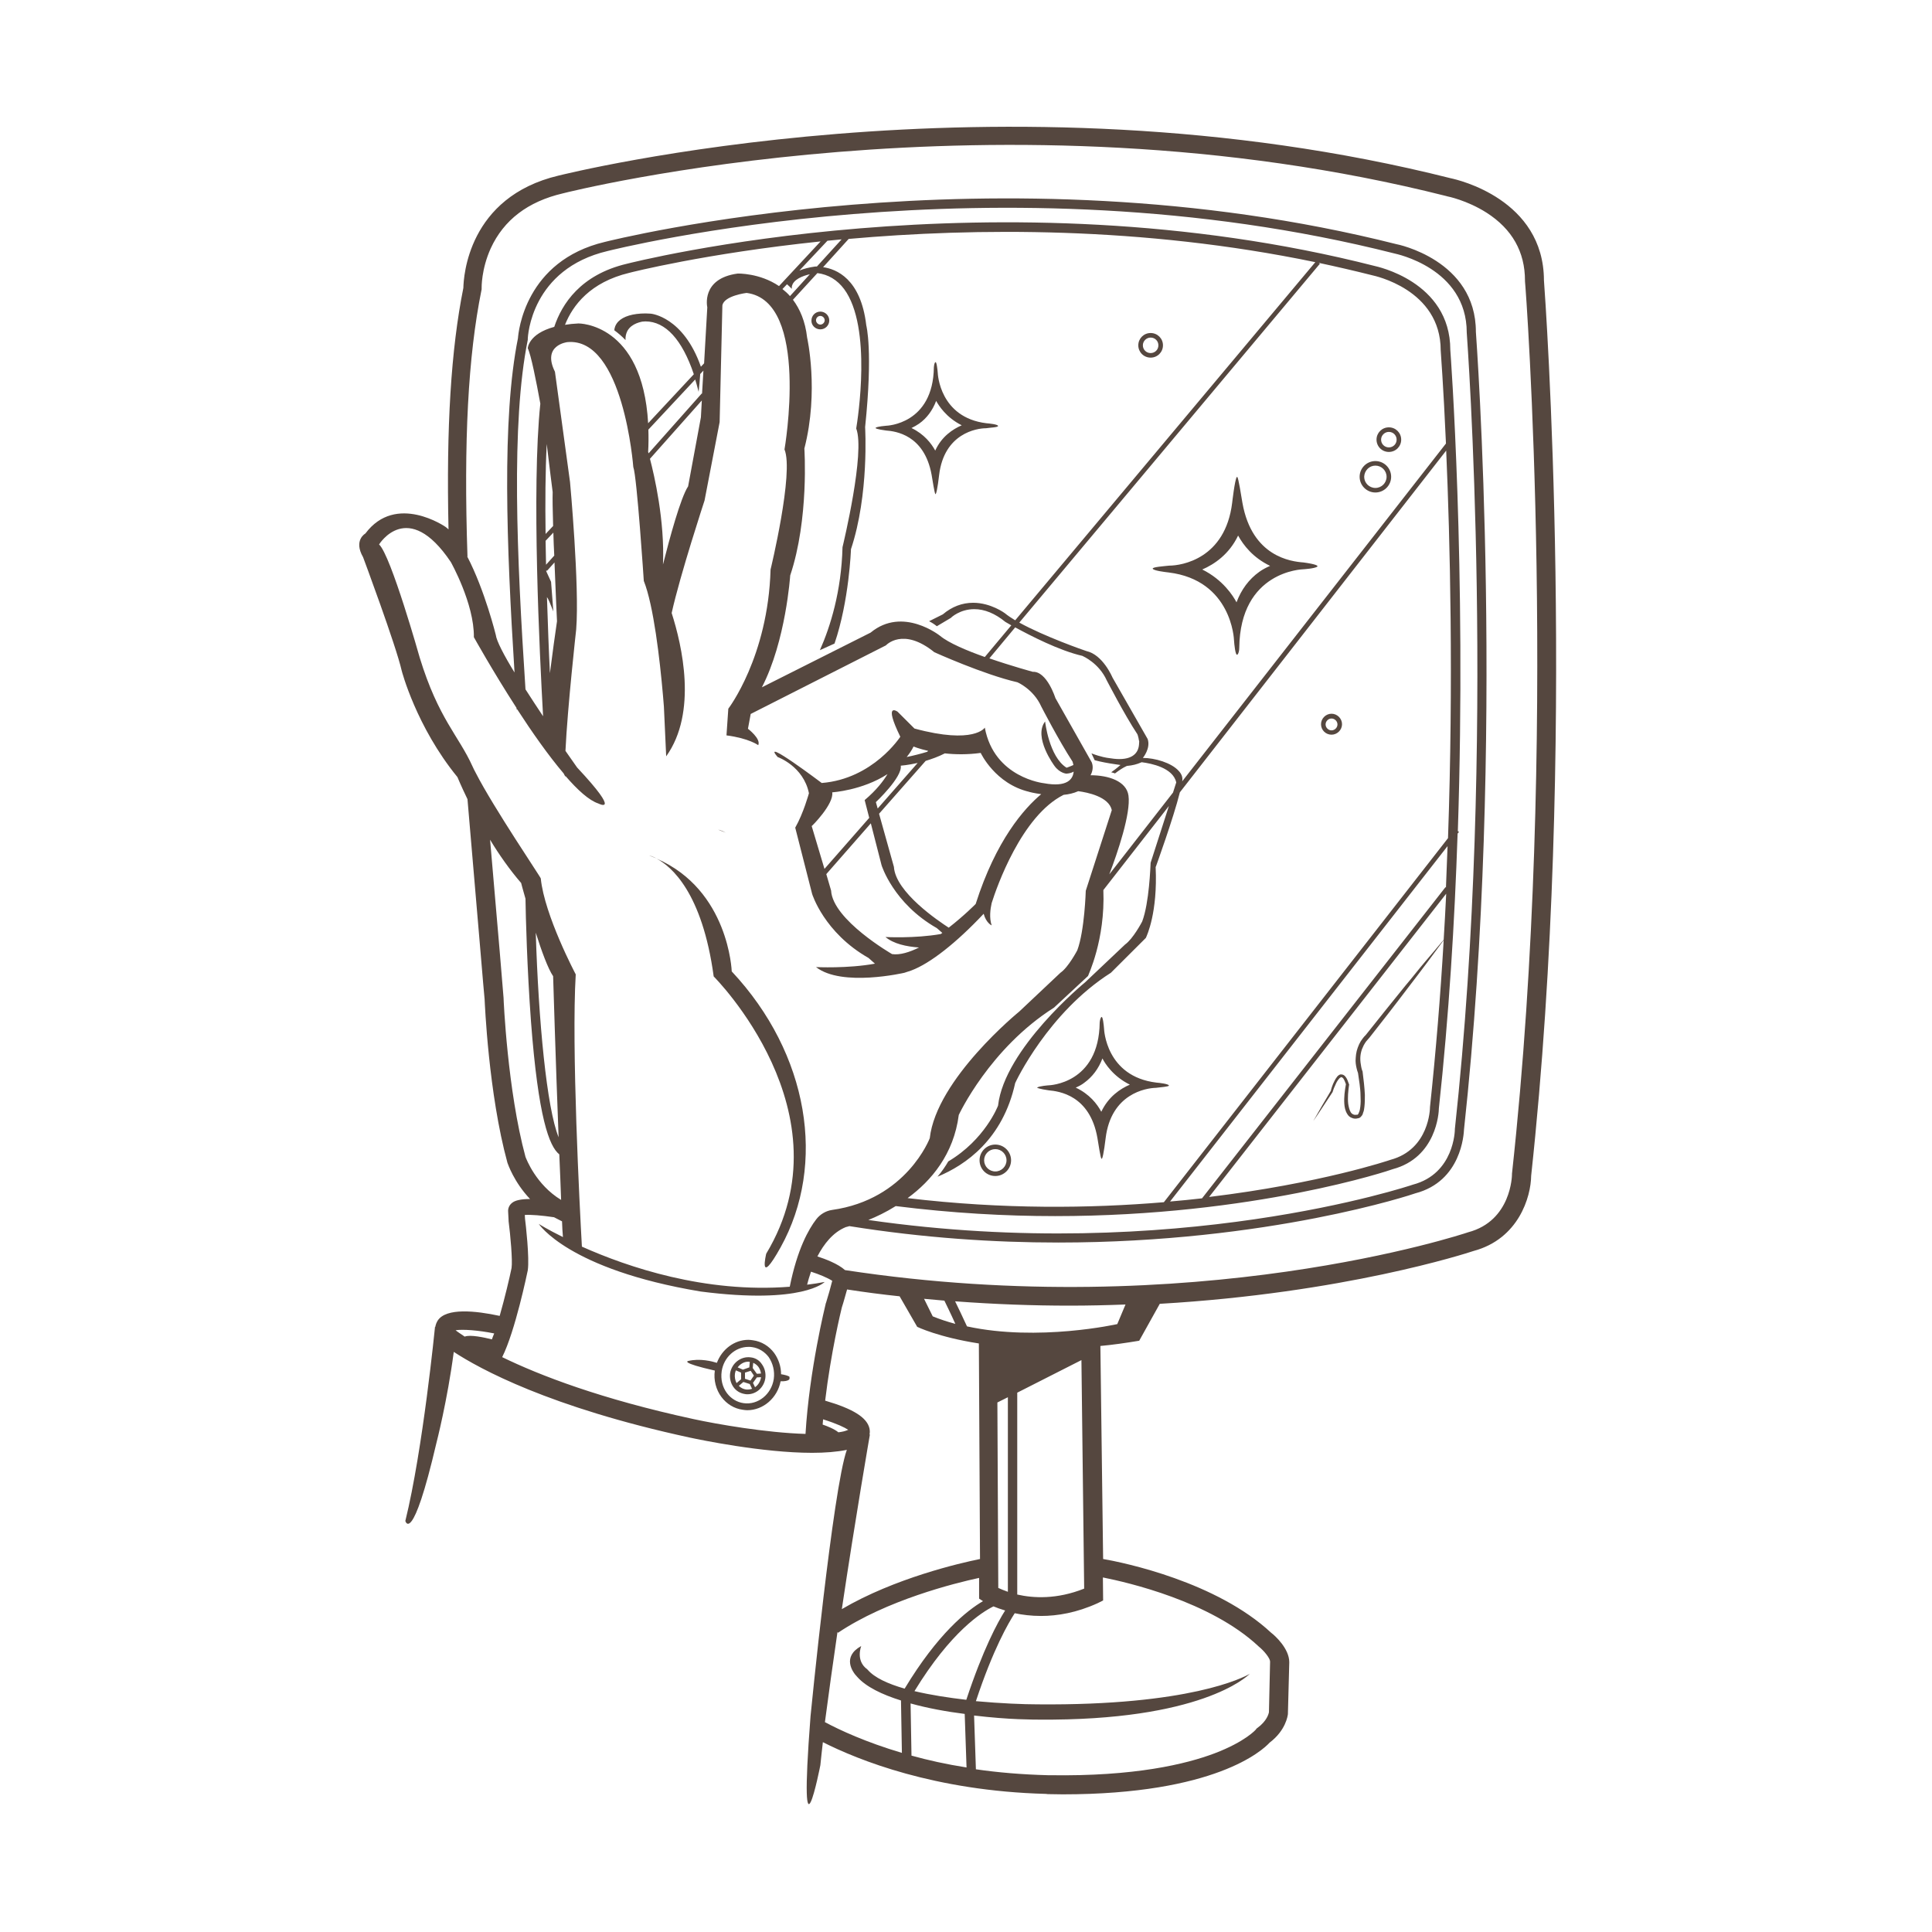 <?xml version="1.0" encoding="UTF-8"?>
<svg width="200px" height="200px" viewBox="0 0 200 200" version="1.1" xmlns="http://www.w3.org/2000/svg" xmlns:xlink="http://www.w3.org/1999/xlink">
    <!-- Generator: Sketch 52.2 (67145) - http://www.bohemiancoding.com/sketch -->
    <title>img-theywilluseit</title>
    <desc>Created with Sketch.</desc>
    <defs>
        <rect id="path-1" x="0" y="0" width="200" height="200"></rect>
        <path d="M67.19,88.555 C67.45,88.65 67.71,88.767 67.97,88.862 C67.497,88.626 67.19,88.555 67.19,88.555 L67.19,88.555 Z M73.881,101.079 C73.881,101.079 88.068,115.23 79.319,129.782 C79.319,129.782 78.444,133.367 80.809,129.122 C85.585,120.513 83.741,109.098 75.749,100.56 C75.749,100.56 75.465,92.14 67.97,88.885 C69.483,89.687 72.699,92.376 73.881,101.079 L73.881,101.079 Z M159.829,29.026 C159.805,20.629 150.891,18.601 150.205,18.459 C103.437,6.667 58.276,18.082 57.827,18.176 C48.44,20.393 47.991,28.672 47.967,29.804 C46.69,36.172 46.194,44.167 46.43,54.805 C46.335,54.71 46.217,54.616 46.123,54.545 C46.123,54.545 40.992,50.983 37.823,55.229 C37.823,55.229 36.57,55.913 37.587,57.682 C37.587,57.682 40.992,66.809 41.583,69.427 C41.583,69.427 43.073,75.206 47.352,80.442 C47.352,80.442 47.73,81.361 48.393,82.729 C49.362,93.909 50.142,103.39 50.166,103.438 C50.189,103.838 50.568,113.202 52.53,120.372 C52.578,120.49 53.192,122.353 54.871,124.122 C53.925,124.122 53.287,124.263 52.979,124.546 C52.719,124.759 52.578,125.089 52.601,125.419 L52.649,126.339 L52.649,126.41 C52.838,127.872 53.074,130.49 52.956,131.268 C52.743,132.306 52.27,134.311 51.726,136.221 C49.22,135.679 46.194,135.372 45.319,136.693 C45.201,136.881 45.106,137.094 45.059,137.377 L45.035,137.33 C45.035,137.33 43.782,150.066 41.961,157.448 C41.961,157.448 42.671,160.113 45.177,149.382 C45.177,149.382 46.312,144.995 46.974,139.947 C49.645,141.693 56.881,145.679 71.399,148.816 C72.392,149.028 78.917,150.396 84.072,150.396 C85.396,150.396 86.626,150.302 87.666,150.089 C86.224,154.052 83.906,177.661 83.906,177.661 C82.606,194.571 84.923,182.732 84.923,182.732 C84.994,181.977 85.089,181.198 85.183,180.349 C88.825,182.189 96.745,185.397 108.26,185.703 L108.473,185.727 C108.993,185.727 109.513,185.75 110.01,185.75 C125.781,185.75 130.699,181.198 131.432,180.396 C133.111,179.123 133.3,177.614 133.323,177.448 L133.465,172.071 C133.465,170.656 131.976,169.311 131.597,169.028 C125.923,163.745 116.37,161.764 114.195,161.387 L113.911,139.334 C115.188,139.216 116.512,139.028 117.931,138.792 L120.059,134.971 C139.092,133.863 151.766,129.759 152.546,129.499 C157.204,128.249 158.481,123.909 158.505,121.716 C163.328,77.069 159.947,30.606 159.829,29.026 L159.829,29.026 Z M50.922,138.651 C50.166,138.462 48.652,138.131 48.109,138.367 C47.659,138.061 47.329,137.848 47.163,137.707 C47.896,137.589 49.527,137.707 51.159,138.037 C51.064,138.249 50.993,138.462 50.922,138.651 L50.922,138.651 Z M49.267,80.041 C49.125,79.781 49.007,79.545 48.913,79.333 C47.494,76.173 45.39,74.404 43.451,68.083 C43.451,68.083 40.472,57.493 39.242,56.361 C39.242,56.361 42.198,51.526 46.666,58.177 C46.666,58.177 49.102,62.493 49.055,65.96 C49.055,65.96 50.993,69.451 53.476,73.295 L53.476,73.437 L53.547,73.437 C55.06,75.772 56.763,78.201 58.347,80.064 L58.536,80.418 C58.536,80.371 58.536,80.324 58.512,80.3 C59.789,81.786 60.995,82.871 61.941,83.177 C61.941,83.177 64.447,84.475 59.742,79.451 C59.742,79.451 59.269,78.767 58.536,77.729 C58.749,73.201 59.647,65.158 59.647,65.158 C60.002,60.677 59.009,49.899 59.009,49.899 L57.448,38.483 C56.077,35.724 58.725,35.417 58.725,35.417 C64.542,34.875 65.558,48.342 65.558,48.342 C65.937,49.332 66.646,60.135 66.646,60.135 C67.663,62.682 68.301,68.224 68.632,71.998 L68.727,73.154 L68.963,78.295 C72.226,73.743 70.595,66.786 69.531,63.46 C70.405,59.498 72.935,51.809 72.935,51.809 L74.496,43.696 L74.78,31.62 C74.945,30.606 77.286,30.323 77.286,30.323 C83.883,31.172 81.211,46.526 81.211,46.526 C82.204,48.908 79.769,58.955 79.769,58.955 C79.508,68.012 75.394,73.366 75.394,73.366 L75.205,76.126 C77.546,76.432 78.492,77.14 78.492,77.14 C78.799,76.479 77.428,75.442 77.428,75.442 L77.712,73.909 L91.709,66.809 C91.709,66.809 93.459,64.875 96.722,67.517 C96.722,67.517 101.829,69.828 105.328,70.63 C105.328,70.63 106.983,71.338 107.787,73.13 C107.787,73.13 109.608,76.668 111.027,78.838 C111.027,78.838 111.074,78.98 111.121,79.192 C110.767,79.357 110.412,79.475 110.412,79.475 C108.591,78.342 108.189,74.687 108.189,74.687 C106.936,76.314 109.159,79.286 109.159,79.286 C109.703,80.041 110.388,80.088 110.388,80.088 C110.719,80.064 110.956,79.993 111.145,79.876 C111.074,80.654 110.483,81.527 108.071,81.079 C108.071,81.079 102.916,80.536 101.947,75.324 C101.947,75.324 100.859,77.093 94.665,75.418 L92.915,73.673 C92.915,73.673 91.402,72.588 93.199,76.267 C93.199,76.267 90.385,80.631 85.065,81.055 C85.065,81.055 78.657,76.22 80.502,78.366 C80.502,78.366 83.173,79.31 83.741,82.116 C83.741,82.116 83.173,84.192 82.322,85.678 L84.072,92.541 C84.072,92.541 85.301,96.551 89.912,99.168 L90.574,99.758 C87.761,100.277 84.474,100.112 84.474,100.112 C87.146,102.211 93.624,100.701 93.624,100.701 L94.334,100.466 C96.296,99.735 99.015,97.588 101.829,94.593 C102.089,95.56 102.657,95.796 102.657,95.796 C102.396,95.018 102.515,94.121 102.657,93.485 C103.177,91.834 105.754,84.451 110.105,82.281 C110.625,82.234 111.145,82.116 111.618,81.904 C112.563,82.022 114.786,82.47 115.093,83.862 L112.398,92.211 C112.398,92.211 112.28,96.338 111.523,98.367 C111.523,98.367 110.601,100.136 109.774,100.701 L105.518,104.711 C105.518,104.711 96.935,111.692 96.249,117.825 C96.249,117.825 93.861,124.169 86.129,125.254 C85.491,125.348 84.899,125.702 84.498,126.221 C83.717,127.235 82.535,129.311 81.755,133.202 C72.983,133.886 64.991,131.174 60.238,129.051 C60.002,124.877 59.151,108.343 59.6,100.867 C59.6,100.867 56.361,94.758 55.982,90.937 C56.03,90.89 51.088,83.602 49.267,80.041 L49.267,80.041 Z M114.219,92.14 L121.004,83.437 L119.113,89.31 C119.089,89.687 118.971,93.461 118.238,95.395 C118.191,95.489 117.292,97.187 116.465,97.777 L112.327,101.692 C112.233,101.763 103.98,108.579 103.319,114.452 C103.295,114.523 101.947,117.99 98.164,120.23 C97.88,120.726 97.526,121.244 97.053,121.81 C99.961,120.608 103.815,117.943 105.092,112.117 C105.139,111.999 108.497,104.829 114.999,100.701 L118.617,97.093 C118.735,96.834 119.846,94.475 119.633,89.781 L119.633,89.734 L119.657,89.711 C119.681,89.64 121.477,84.687 122.139,82.022 L149.709,46.644 C150.111,55.913 150.466,70.489 149.898,86.763 L120.484,124.452 C112.895,125.089 103.839,125.207 93.955,124.028 C96.414,122.235 98.731,119.476 99.252,115.419 C99.252,115.419 102.444,108.532 109.111,104.31 L112.634,101.032 C112.611,101.008 114.431,97.329 114.219,92.14 L114.219,92.14 Z M116.819,82.352 C116.607,80.866 114.762,80.253 112.895,80.253 C113.107,79.852 113.202,79.38 113.013,78.909 L109.253,72.258 C109.253,72.258 108.378,69.475 106.913,69.545 C106.913,69.545 104.737,68.956 102.42,68.154 L105.092,64.946 C106.652,65.795 109.655,67.352 112.043,67.894 C112.138,67.942 113.769,68.649 114.573,70.441 C114.597,70.465 116.37,73.932 117.742,76.008 C117.765,76.055 117.812,76.196 117.86,76.409 L117.883,76.55 L117.931,76.762 L117.907,77.116 C117.86,77.659 117.529,78.578 115.874,78.578 C115.519,78.578 115.117,78.531 114.691,78.46 C114.668,78.46 113.959,78.366 112.989,77.989 C113.107,78.248 113.226,78.484 113.32,78.696 C113.935,78.862 114.668,79.003 115.495,79.121 L115.992,79.192 L115.684,79.451 C115.543,79.569 115.33,79.734 115.093,79.899 C115.07,79.923 115.046,79.946 115.023,79.946 C115.164,79.97 115.283,80.017 115.425,80.064 C115.826,79.758 116.205,79.498 116.607,79.31 L116.678,79.286 C117.221,79.239 117.694,79.121 118.12,78.932 L118.167,78.909 L118.215,78.909 C119.16,79.027 121.43,79.475 121.761,80.984 L121.761,81.031 L121.738,81.079 L121.43,82.046 L114.833,90.513 C115.685,88.296 117.08,84.192 116.819,82.352 L116.819,82.352 Z M73.219,31.809 L72.888,37.611 L72.557,37.964 C70.737,32.776 67.403,32.469 67.355,32.469 C67.166,32.469 67.001,32.446 66.835,32.446 C65.511,32.446 64.518,32.752 63.998,33.294 C63.667,33.648 63.596,34.026 63.596,34.191 C63.974,34.474 64.376,34.804 64.754,35.205 C64.731,34.851 64.802,34.544 64.944,34.262 C65.393,33.436 66.457,33.318 66.481,33.294 C66.599,33.294 66.717,33.271 66.811,33.271 C68.892,33.271 70.618,35.158 71.824,38.743 L67.095,43.814 C66.504,33.412 59.884,33.483 59.884,33.483 C59.363,33.507 58.914,33.554 58.489,33.625 C59.292,31.596 61.113,29.214 65.133,28.247 C65.298,28.2 72.983,26.242 84.947,24.992 L80.643,29.615 C78.634,28.247 76.364,28.318 76.364,28.318 C72.533,28.837 73.219,31.809 73.219,31.809 L73.219,31.809 Z M67.284,47.493 L72.652,41.455 L72.557,43.2 L71.233,50.347 C70.453,51.526 69.318,55.724 68.632,58.437 C68.821,53.885 67.734,49.215 67.284,47.493 L67.284,47.493 Z M72.652,40.724 L67.143,46.927 C67.119,46.833 67.095,46.785 67.095,46.785 C67.143,45.96 67.143,45.205 67.119,44.474 L71.966,39.285 C72.013,39.427 72.06,39.592 72.108,39.757 C72.179,40.016 72.25,40.3 72.321,40.559 C72.392,39.993 72.439,39.379 72.486,38.719 L72.817,38.365 L72.675,40.771 L72.652,40.724 L72.652,40.724 Z M85.656,24.922 C86.129,24.874 86.626,24.827 87.122,24.78 L84.569,27.587 L84.403,27.587 C83.741,27.681 83.197,27.823 82.748,28.011 L85.656,24.922 L85.656,24.922 Z M81.471,29.427 C81.636,29.568 81.802,29.733 81.968,29.898 L81.968,29.686 C82.086,28.931 83.103,28.554 83.835,28.389 L81.778,30.653 C81.542,30.37 81.258,30.134 80.998,29.922 L81.471,29.427 L81.471,29.427 Z M81.802,59.569 C83.764,53.719 83.268,46.432 83.268,46.432 C84.805,40.465 83.552,34.945 83.552,34.945 C83.363,33.247 82.795,31.974 82.086,31.03 L84.616,28.271 C85.751,28.412 86.673,28.979 87.382,29.922 C90.314,33.884 88.777,43.484 88.635,44.356 C89.581,46.809 87.311,56.243 87.217,56.644 C87.098,61.22 85.963,64.852 84.876,67.305 L86.389,66.621 C87.902,62.21 88.091,56.927 88.091,56.856 C89.983,51.172 89.557,44.285 89.557,44.215 C90.385,36.266 89.676,33.696 89.676,33.672 C89.108,28.837 86.555,27.846 85.207,27.658 L87.855,24.733 C100.883,23.577 118.191,23.412 136.161,27.139 L105.092,64.215 C104.666,63.955 104.312,63.72 104.028,63.484 C104.028,63.484 102.586,62.399 100.741,62.399 C99.606,62.399 98.542,62.8 97.596,63.602 L96.178,64.309 C96.462,64.451 96.722,64.616 96.982,64.828 L98.448,63.955 C98.448,63.932 99.37,63.059 100.859,63.059 C101.923,63.059 103.011,63.507 104.075,64.38 C104.075,64.38 104.312,64.522 104.69,64.734 L101.947,68.012 C100.079,67.352 98.188,66.55 97.313,65.819 C97.313,65.819 93.459,62.729 90.125,65.488 L78.87,71.149 C81.353,66.361 81.802,59.569 81.802,59.569 L81.802,59.569 Z M136.515,27.21 C138.383,27.611 140.227,28.035 142.095,28.507 C142.166,28.53 149.141,29.922 149.141,36.266 C149.141,36.384 149.425,39.946 149.685,45.913 L122.376,80.89 C122.376,80.843 122.4,80.796 122.4,80.748 C122.423,80.418 122.305,80.111 122.021,79.805 C121.265,78.956 119.539,78.46 118.309,78.46 C118.309,78.46 119.137,77.47 118.806,76.503 L115.164,70.135 C115.141,70.088 114.171,67.776 112.469,67.399 C112.233,67.328 108.118,65.89 105.517,64.451 L136.634,27.304 L136.515,27.21 L136.515,27.21 Z M140.346,110.089 C140.369,110.254 140.393,110.442 140.44,110.607 C140.488,110.772 140.511,110.914 140.582,111.079 C140.629,111.457 140.7,111.857 140.748,112.235 C140.795,112.636 140.842,113.013 140.842,113.414 C140.866,113.815 140.866,114.192 140.819,114.57 C140.795,114.758 140.771,114.947 140.7,115.112 C140.677,115.183 140.63,115.277 140.606,115.324 C140.582,115.372 140.488,115.395 140.559,115.395 L140.488,115.395 C140.346,115.419 140.204,115.419 140.109,115.372 C139.991,115.324 139.897,115.254 139.826,115.136 C139.684,114.9 139.613,114.57 139.565,114.263 C139.495,113.626 139.565,112.942 139.66,112.282 L139.66,112.235 L139.636,112.211 C139.542,111.952 139.471,111.692 139.282,111.457 C139.234,111.409 139.187,111.339 139.092,111.291 C139.022,111.244 138.903,111.221 138.809,111.221 C138.714,111.221 138.643,111.268 138.572,111.315 C138.501,111.362 138.454,111.409 138.407,111.48 C138.218,111.716 138.123,111.952 138.005,112.188 C137.91,112.423 137.816,112.683 137.769,112.919 C137.154,113.956 136.539,114.994 135.948,116.056 C136.634,115.065 137.296,114.027 137.958,113.037 L137.958,113.013 C138.028,112.777 138.123,112.541 138.241,112.305 C138.336,112.07 138.454,111.857 138.62,111.669 C138.691,111.574 138.785,111.527 138.856,111.504 C138.903,111.504 138.974,111.551 139.045,111.622 C139.163,111.787 139.258,112.022 139.329,112.235 C139.211,112.895 139.116,113.579 139.163,114.263 C139.187,114.617 139.258,114.994 139.471,115.324 C139.565,115.489 139.731,115.655 139.944,115.725 C140.156,115.82 140.369,115.82 140.559,115.772 L140.488,115.772 C140.748,115.772 140.842,115.655 140.937,115.537 C141.031,115.442 141.079,115.324 141.102,115.207 C141.197,114.994 141.221,114.782 141.244,114.57 C141.291,114.145 141.291,113.744 141.291,113.343 C141.268,112.942 141.244,112.541 141.197,112.14 L141.055,110.937 L141.055,110.914 L141.031,110.867 C140.984,110.749 140.937,110.584 140.913,110.442 C140.89,110.301 140.866,110.136 140.842,109.994 C140.819,109.829 140.819,109.688 140.819,109.522 C140.819,109.381 140.842,109.216 140.866,109.074 C140.89,108.933 140.937,108.768 140.984,108.626 C141.055,108.485 141.102,108.343 141.173,108.202 C141.244,108.06 141.339,107.942 141.41,107.824 C141.504,107.706 141.623,107.588 141.717,107.47 L141.741,107.447 L143.751,104.876 C144.412,104.027 145.075,103.154 145.737,102.282 C146.399,101.409 147.061,100.56 147.723,99.664 C148.29,98.885 148.881,98.107 149.449,97.329 C149.118,103.036 148.645,108.838 148.03,114.617 L148.03,114.664 C148.03,114.711 147.983,118.98 143.94,120.065 C143.821,120.112 136.657,122.518 125.166,123.909 L149.709,92.517 C149.638,94.098 149.543,95.678 149.449,97.282 C148.81,98.036 148.196,98.791 147.557,99.522 C146.848,100.348 146.186,101.22 145.477,102.046 L143.419,104.593 L141.386,107.14 C141.268,107.258 141.15,107.376 141.055,107.518 C140.961,107.659 140.842,107.801 140.771,107.966 C140.677,108.107 140.63,108.296 140.559,108.438 C140.511,108.603 140.44,108.768 140.417,108.956 C140.369,109.121 140.369,109.31 140.346,109.475 C140.322,109.735 140.322,109.923 140.346,110.089 L140.346,110.089 Z M149.638,91.834 L124.433,124.051 C123.369,124.169 122.258,124.287 121.123,124.381 L149.851,87.588 C149.803,89.003 149.732,90.442 149.685,91.881 L149.638,91.834 L149.638,91.834 Z M109.23,125.891 C129.848,125.891 144.034,121.103 144.176,121.032 C148.692,119.829 148.952,115.183 148.952,114.735 C149.993,105.136 150.584,95.442 150.891,86.291 L151.033,86.126 L150.915,86.031 C151.813,58.814 150.158,36.502 150.135,36.219 C150.135,29.096 142.379,27.563 142.332,27.54 C103.129,17.54 65.275,27.21 64.896,27.304 C60.097,28.436 58.158,31.478 57.377,33.837 C54.682,34.568 54.635,36.054 54.635,36.054 C54.966,36.714 55.509,39.45 55.935,41.785 C55.013,50.559 55.864,67.776 56.219,74.145 C55.604,73.225 54.989,72.281 54.398,71.361 C53.5,57.635 52.885,43.814 54.635,35.181 L54.635,35.111 C54.635,34.804 54.989,27.846 62.91,25.983 C63.312,25.889 103.129,15.794 144.365,26.242 C144.436,26.266 151.837,27.728 151.837,34.427 C151.86,34.851 154.982,76.739 150.607,116.881 L150.607,116.928 C150.607,116.975 150.56,121.504 146.257,122.636 C145.997,122.73 121.667,130.867 89.889,126.292 C90.716,125.962 91.709,125.49 92.726,124.853 C98.542,125.584 104.075,125.891 109.23,125.891 L109.23,125.891 Z M57.259,54.451 L56.479,55.276 C56.432,51.998 56.455,48.79 56.597,45.96 C56.81,47.799 57.212,50.936 57.212,50.936 C57.188,51.573 57.212,52.87 57.259,54.451 L57.259,54.451 Z M57.046,60.229 C56.881,59.852 56.715,59.498 56.55,59.144 L56.55,59.026 L56.621,59.097 L57.401,58.224 C57.519,61.385 57.661,64.309 57.661,64.309 C57.472,65.583 57.188,67.635 56.928,69.687 C56.81,67.399 56.715,64.687 56.621,61.809 C56.763,61.998 56.928,62.399 57.283,63.295 L57.046,60.229 L57.046,60.229 Z M56.526,58.46 C56.503,57.635 56.503,56.809 56.479,55.984 L57.283,55.135 C57.306,55.889 57.33,56.715 57.377,57.517 L56.526,58.46 L56.526,58.46 Z M95.138,98.084 C94.145,98.579 93.151,98.885 92.347,98.768 C92.347,98.768 86.2,95.23 86.034,92.187 L85.538,90.489 L90.148,85.23 L91.26,89.569 C91.26,89.569 92.466,93.508 96.982,96.079 L97.549,96.574 C97.502,96.621 97.431,96.645 97.384,96.692 C94.688,97.164 91.662,96.999 91.662,96.999 C92.513,97.706 93.813,97.989 95.138,98.084 L95.138,98.084 Z M86.153,82.022 C86.153,82.022 89.25,81.833 91.875,80.135 C91.449,80.843 90.74,81.786 89.51,82.824 L89.983,84.663 L85.349,89.947 L84.025,85.513 C84.048,85.536 86.342,83.225 86.153,82.022 L86.153,82.022 Z M93.246,79.262 C93.246,79.262 93.955,79.215 94.996,78.98 L90.858,83.697 L90.669,83.036 C90.669,83.036 93.435,80.442 93.246,79.262 L93.246,79.262 Z M93.861,78.366 C94.121,78.036 94.381,77.682 94.57,77.281 C94.57,77.281 95.138,77.517 96.083,77.729 L95.989,77.824 C95.303,78.036 94.546,78.225 93.861,78.366 L93.861,78.366 Z M92.537,89.734 L91,84.239 L95.823,78.767 C96.438,78.578 97.124,78.342 97.809,77.989 C98.873,78.107 100.15,78.13 101.522,77.942 C101.522,77.942 103.011,81.149 106.558,81.975 L106.534,81.975 C106.534,81.975 107.054,82.116 107.787,82.211 C106.014,83.697 103.106,86.975 101.001,93.579 C101.001,93.579 99.819,94.782 98.211,96.032 C97.195,95.371 92.702,92.376 92.537,89.734 L92.537,89.734 Z M57.827,117.73 C56.597,114.688 55.746,105.725 55.462,96.551 C56.053,98.437 56.739,100.301 57.259,101.055 C57.259,101.055 57.519,109.782 57.827,117.73 L57.827,117.73 Z M54.398,119.759 C52.53,112.872 52.128,103.438 52.128,103.296 C52.128,103.202 51.537,96.102 50.733,86.928 C51.655,88.461 52.767,90.041 53.949,91.409 C53.949,91.409 54.114,92.069 54.398,93.036 C54.422,94.829 54.564,100.277 54.966,105.725 C55.722,115.725 56.857,118.673 57.898,119.499 C57.969,121.174 58.039,122.778 58.087,124.216 C55.486,122.636 54.493,119.994 54.398,119.759 L54.398,119.759 Z M83.386,148.438 C79.319,148.321 74.188,147.424 71.801,146.905 C62.201,144.83 55.864,142.377 51.986,140.49 C53.334,137.801 54.564,131.834 54.635,131.504 C54.824,130.207 54.422,126.716 54.351,126.174 L54.327,125.773 C54.918,125.726 56.1,125.82 57.354,126.009 C57.614,126.15 57.898,126.292 58.181,126.433 C58.205,127.023 58.228,127.589 58.276,128.061 C56.692,127.282 55.793,126.716 55.77,126.693 C55.77,126.693 58.796,131.41 72.533,133.697 C83.126,135.065 85.372,132.707 85.372,132.707 C84.758,132.825 84.167,132.919 83.552,132.99 C83.646,132.589 83.788,132.141 83.954,131.645 C84.781,131.905 85.68,132.282 86.153,132.589 C86.011,133.179 85.727,134.169 85.514,134.853 L85.491,134.9 C85.42,135.207 83.788,141.787 83.386,148.438 L83.386,148.438 L83.386,148.438 Z M86.791,148.273 C86.365,147.919 85.633,147.636 85.16,147.471 C85.183,147.283 85.183,147.118 85.207,146.929 C86.697,147.401 87.453,147.778 87.808,148.014 C87.5,148.155 87.169,148.226 86.791,148.273 L86.791,148.273 Z M90.054,148.486 L90.007,148.509 C90.054,148.321 90.054,148.108 90.007,147.872 C89.747,146.74 88.328,145.844 85.42,144.995 C86.011,140.018 87.051,135.726 87.146,135.348 C87.335,134.782 87.524,134.051 87.69,133.485 C89.51,133.768 91.331,134.004 93.128,134.193 L94.948,137.353 C94.948,137.353 97.1,138.414 101.332,139.075 L101.451,161.387 C99.37,161.811 92.608,163.368 87.146,166.576 C88.541,157.212 90.054,148.486 90.054,148.486 L90.054,148.486 Z M95.658,134.452 C96.367,134.523 97.053,134.57 97.762,134.641 C97.975,135.089 98.401,135.938 98.897,137.047 C98.093,136.834 97.313,136.575 96.556,136.268 L95.658,134.452 L95.658,134.452 Z M88.754,173.604 C89.652,174.618 91.307,175.42 93.27,176.033 L93.364,181.458 C89.628,180.349 86.933,179.099 85.396,178.274 C85.774,175.396 86.224,172.165 86.697,168.934 L86.744,169.028 C91.756,165.656 98.826,163.887 101.356,163.344 L101.356,165.49 L101.758,165.75 C100.103,166.717 97.076,169.123 93.648,174.807 C91.922,174.312 90.527,173.675 89.818,172.849 L89.77,172.802 C88.541,171.906 89.155,170.396 89.155,170.396 C87.146,171.505 88.233,173.085 88.754,173.604 L88.754,173.604 Z M104.051,166.717 C103.271,167.944 101.758,170.75 100.032,175.963 C98.211,175.75 96.343,175.467 94.665,175.066 C98.424,168.91 101.64,166.882 102.845,166.293 C103.177,166.434 103.579,166.576 104.051,166.717 L104.051,166.717 Z M103.248,145.184 L104.335,144.641 L104.335,164.783 C103.933,164.642 103.602,164.5 103.342,164.382 L103.248,145.184 L103.248,145.184 Z M94.357,181.741 L94.263,176.34 C96.036,176.835 97.999,177.189 99.866,177.425 L100.056,182.967 C97.951,182.637 96.06,182.213 94.357,181.741 L94.357,181.741 Z M114.195,165.679 L114.171,163.297 C116.772,163.816 125.284,165.774 130.25,170.396 L130.297,170.443 C130.864,170.892 131.479,171.67 131.479,172 L131.361,177.236 C131.337,177.401 131.148,178.156 130.179,178.864 L130.084,178.934 L130.013,179.029 C130.013,179.052 128.902,180.302 125.733,181.505 C122.802,182.614 117.458,183.911 108.662,183.769 L108.473,183.769 C105.778,183.699 103.295,183.486 101.025,183.156 L100.836,177.59 C102.609,177.802 104.217,177.92 105.423,177.967 C106.605,178.014 107.385,178.014 107.504,178.014 C124.244,178.156 129.067,173.58 129.375,173.274 C128.689,173.675 123.085,176.576 107.433,176.434 C105.967,176.434 103.602,176.34 101.025,176.104 C102.822,170.679 104.406,167.991 105.044,167 C105.825,167.165 106.747,167.283 107.764,167.283 C109.466,167.283 111.452,166.953 113.627,165.962 L114.195,165.679 L114.195,165.679 Z M105.305,165.066 L105.305,144.169 L111.949,140.797 L112.233,164.453 C109.395,165.585 106.96,165.443 105.305,165.066 L105.305,165.066 Z M115.661,137.07 C115.661,137.07 107.48,138.91 100.103,137.306 C99.606,136.245 99.181,135.325 98.873,134.712 C102.987,135.018 106.936,135.16 110.719,135.16 C112.705,135.16 114.62,135.113 116.512,135.042 L115.661,137.07 L115.661,137.07 Z M156.519,121.504 L156.519,121.598 C156.519,121.645 156.471,126.386 151.979,127.565 L151.908,127.589 C151.624,127.683 123.7,137 87.477,131.48 C86.744,130.82 85.42,130.325 84.616,130.065 C85.278,128.792 86.224,127.565 87.571,127.023 C87.571,127.023 87.713,126.999 87.926,126.928 C95.61,128.155 102.893,128.627 109.537,128.627 C131.361,128.627 146.351,123.603 146.517,123.532 C151.293,122.282 151.53,117.376 151.553,116.928 C155.927,76.715 152.806,34.757 152.783,34.356 C152.783,26.903 144.602,25.275 144.554,25.275 C103.082,14.804 63.028,24.945 62.626,25.04 C54.351,26.997 53.665,34.379 53.618,35.016 C51.939,43.366 52.436,56.455 53.263,69.616 C52.176,67.847 51.395,66.338 51.324,65.724 C51.324,65.724 50.189,61.102 48.369,57.611 L48.393,57.611 C47.991,45.606 48.463,36.856 49.835,30.063 L49.858,29.945 L49.858,29.827 C49.858,29.804 49.811,27.893 50.804,25.7 C52.152,22.776 54.635,20.865 58.276,20.016 C58.725,19.898 103.437,8.601 149.732,20.299 L149.803,20.322 C149.827,20.322 151.86,20.724 153.894,22.021 C156.542,23.719 157.866,26.077 157.866,29.049 L157.866,29.12 C157.937,29.615 161.436,76.55 156.519,121.504 L156.519,121.504 Z M129.375,173.227 C129.398,173.227 129.422,173.203 129.422,173.203 L129.375,173.227 L129.375,173.227 Z M103.035,121.74 C103.933,121.74 104.666,121.009 104.666,120.112 C104.666,119.216 103.933,118.485 103.035,118.485 C102.136,118.485 101.403,119.216 101.403,120.112 C101.403,121.009 102.113,121.74 103.035,121.74 L103.035,121.74 Z M103.035,118.957 C103.673,118.957 104.193,119.476 104.193,120.112 C104.193,120.749 103.673,121.268 103.035,121.268 C102.396,121.268 101.876,120.749 101.876,120.112 C101.876,119.476 102.396,118.957 103.035,118.957 L103.035,118.957 Z M119.113,37.021 C119.822,37.021 120.39,36.455 120.39,35.747 C120.39,35.04 119.822,34.474 119.113,34.474 C118.404,34.474 117.836,35.04 117.836,35.747 C117.836,36.455 118.404,37.021 119.113,37.021 L119.113,37.021 Z M119.113,34.945 C119.562,34.945 119.917,35.299 119.917,35.747 C119.917,36.195 119.562,36.549 119.113,36.549 C118.664,36.549 118.309,36.195 118.309,35.747 C118.309,35.299 118.687,34.945 119.113,34.945 L119.113,34.945 Z M142.379,50.983 C143.278,50.983 144.011,50.252 144.011,49.356 C144.011,48.46 143.278,47.729 142.379,47.729 C141.481,47.729 140.748,48.46 140.748,49.356 C140.748,50.252 141.481,50.983 142.379,50.983 L142.379,50.983 Z M142.379,48.201 C143.018,48.201 143.538,48.719 143.538,49.356 C143.538,49.993 143.018,50.512 142.379,50.512 C141.741,50.512 141.22,49.993 141.22,49.356 C141.244,48.719 141.741,48.201 142.379,48.201 L142.379,48.201 Z M143.774,46.785 C144.483,46.785 145.051,46.219 145.051,45.512 C145.051,44.804 144.483,44.238 143.774,44.238 C143.065,44.238 142.497,44.804 142.497,45.512 C142.497,46.219 143.065,46.785 143.774,46.785 L143.774,46.785 Z M143.774,44.71 C144.223,44.71 144.578,45.064 144.578,45.512 C144.578,45.96 144.223,46.314 143.774,46.314 C143.325,46.314 142.97,45.96 142.97,45.512 C142.97,45.064 143.348,44.71 143.774,44.71 L143.774,44.71 Z M137.839,76.055 C138.431,76.055 138.927,75.56 138.927,74.97 C138.927,74.38 138.431,73.885 137.839,73.885 C137.248,73.885 136.752,74.38 136.752,74.97 C136.752,75.583 137.248,76.055 137.839,76.055 L137.839,76.055 Z M137.839,74.38 C138.17,74.38 138.454,74.663 138.454,74.993 C138.454,75.324 138.17,75.607 137.839,75.607 C137.508,75.607 137.225,75.324 137.225,74.993 C137.225,74.663 137.508,74.38 137.839,74.38 L137.839,74.38 Z M84.923,34.096 C85.443,34.096 85.845,33.672 85.845,33.176 C85.845,32.658 85.42,32.257 84.923,32.257 C84.403,32.257 84.001,32.681 84.001,33.176 C83.977,33.672 84.403,34.096 84.923,34.096 L84.923,34.096 Z M84.923,32.705 C85.16,32.705 85.372,32.917 85.372,33.153 C85.372,33.389 85.16,33.601 84.923,33.601 C84.687,33.601 84.474,33.389 84.474,33.153 C84.474,32.917 84.663,32.705 84.923,32.705 L84.923,32.705 Z M77.712,140.514 C76.695,140.372 75.749,141.127 75.584,142.141 C75.513,142.66 75.631,143.179 75.938,143.603 C76.222,144.004 76.648,144.24 77.121,144.311 C77.215,144.334 77.286,144.334 77.38,144.334 C78.303,144.334 79.083,143.627 79.225,142.683 C79.296,142.165 79.178,141.646 78.87,141.221 C78.61,140.82 78.185,140.561 77.712,140.514 L77.712,140.514 Z M77.972,141.08 C78.185,141.174 78.374,141.315 78.515,141.504 C78.657,141.717 78.752,141.952 78.776,142.188 L78.35,142.212 L77.924,141.622 L77.972,141.08 L77.972,141.08 Z M78.043,142.401 L77.688,142.919 L77.121,142.731 L77.121,142.094 L77.712,141.905 L78.043,142.401 L78.043,142.401 Z M77.451,140.962 C77.499,140.962 77.57,140.962 77.617,140.985 L77.57,141.551 L76.908,141.787 L76.364,141.551 C76.624,141.198 77.026,140.962 77.451,140.962 L77.451,140.962 Z M76.08,142.212 C76.104,142.094 76.127,141.976 76.175,141.858 L76.719,142.094 L76.719,142.778 L76.246,143.179 C76.104,142.896 76.033,142.542 76.08,142.212 L76.08,142.212 Z M77.215,143.839 C76.931,143.792 76.695,143.674 76.482,143.462 L76.955,143.061 L77.617,143.273 L77.853,143.769 C77.641,143.839 77.428,143.863 77.215,143.839 L77.215,143.839 Z M78.776,142.613 C78.705,143.037 78.468,143.391 78.161,143.603 L77.948,143.155 L78.35,142.589 L78.776,142.566 L78.776,142.613 L78.776,142.613 Z M80.856,142.259 C80.856,141.457 80.596,140.702 80.147,140.066 C79.603,139.334 78.823,138.863 77.948,138.745 C77.783,138.721 77.617,138.698 77.475,138.698 C76.009,138.698 74.732,139.688 74.212,141.08 C73.763,140.938 72.463,140.584 71.233,140.891 C71.233,140.891 70.358,141.056 73.999,141.882 C73.858,142.849 74.118,143.863 74.685,144.617 C75.229,145.349 76.009,145.82 76.884,145.938 C77.05,145.962 77.215,145.985 77.357,145.985 C79.012,145.985 80.478,144.712 80.809,142.99 C81.707,143.014 81.731,142.731 81.731,142.731 L81.731,142.542 C81.684,142.424 81.164,142.306 80.856,142.259 L80.856,142.259 Z M80.1,142.754 C79.863,144.334 78.468,145.467 76.979,145.254 C76.293,145.16 75.678,144.783 75.252,144.217 C74.78,143.58 74.591,142.778 74.709,141.952 C74.922,140.514 76.104,139.429 77.475,139.429 C77.593,139.429 77.735,139.429 77.853,139.452 C78.539,139.547 79.154,139.924 79.579,140.49 C80.005,141.127 80.218,141.929 80.1,142.754 L80.1,142.754 Z M74.354,85.89 C74.614,85.984 74.898,86.102 75.134,86.196 C74.661,85.937 74.354,85.89 74.354,85.89 L74.354,85.89 Z M91.733,44.568 C92.679,44.639 95.681,44.993 96.438,49.144 C96.532,49.639 96.745,51.149 96.84,51.149 L96.864,51.149 C97.029,50.889 97.218,49.167 97.218,49.167 C97.738,44.851 101.12,44.332 102.065,44.332 C102.538,44.262 103.319,44.238 103.319,44.097 C103.319,43.932 102.42,43.837 102.113,43.814 C97.266,43.224 97.076,38.672 97.076,38.601 C97.053,38.295 96.958,37.422 96.84,37.493 C96.722,37.54 96.698,37.823 96.674,38.011 C96.603,43.932 91.78,44.073 91.733,44.073 C91.733,44.073 90.811,44.144 90.645,44.285 C90.574,44.332 90.811,44.45 91.733,44.568 L91.733,44.568 Z M95.138,43.861 C95.941,43.295 96.532,42.493 96.911,41.502 C97.171,41.974 97.951,43.224 99.559,44.026 C98.637,44.427 97.478,45.182 96.816,46.644 C96.414,45.913 95.681,44.946 94.357,44.309 C94.641,44.167 94.901,44.026 95.138,43.861 L95.138,43.861 Z M120.981,59.262 C127.507,60.064 127.743,66.196 127.743,66.267 C127.767,66.668 127.885,67.871 128.074,67.776 C128.216,67.706 128.287,67.352 128.287,67.069 C128.382,59.097 134.86,58.932 134.907,58.932 C134.907,58.932 136.137,58.861 136.373,58.649 C136.468,58.554 136.161,58.389 134.931,58.224 C133.654,58.13 129.611,57.635 128.618,52.068 C128.5,51.408 128.193,49.356 128.074,49.38 L128.027,49.38 C127.814,49.734 127.554,52.045 127.554,52.045 C126.845,57.847 122.329,58.554 121.028,58.554 C120.39,58.625 119.326,58.696 119.326,58.861 C119.373,59.073 120.579,59.215 120.981,59.262 L120.981,59.262 Z M128.169,55.441 C128.713,56.432 129.706,57.729 131.479,58.578 C131.053,58.767 130.699,58.955 130.368,59.191 C129.28,59.97 128.5,61.031 128.003,62.352 C127.672,61.715 126.608,60.017 124.457,58.955 C125.71,58.413 127.247,57.375 128.169,55.441 L128.169,55.441 Z M108.568,112.872 C109.584,112.966 112.824,113.343 113.604,117.801 C113.698,118.343 113.935,119.971 114.029,119.947 L114.077,119.947 C114.242,119.664 114.455,117.825 114.455,117.825 C115.023,113.202 118.64,112.636 119.657,112.612 C120.177,112.541 121.004,112.494 121.004,112.376 C121.004,112.211 120.035,112.093 119.704,112.07 C114.479,111.433 114.29,106.551 114.29,106.48 C114.266,106.173 114.171,105.206 114.029,105.277 C113.911,105.348 113.864,105.631 113.84,105.843 C113.769,112.211 108.591,112.353 108.544,112.353 C108.544,112.353 107.551,112.423 107.362,112.589 C107.338,112.612 107.598,112.73 108.568,112.872 L108.568,112.872 Z M112.233,112.093 C113.084,111.48 113.722,110.631 114.124,109.57 C114.384,110.089 115.235,111.433 116.961,112.282 C115.968,112.707 114.739,113.532 114.006,115.089 C113.58,114.287 112.776,113.249 111.358,112.589 C111.689,112.447 111.996,112.282 112.233,112.093 L112.233,112.093 Z" id="path-3"></path>
    </defs>
    <g id="img-theywilluseit" stroke="none" stroke-width="1" fill="none" fill-rule="evenodd">
        <g id="IMG-alreadyhere">
            <g id="Fill-3">
                <mask id="mask-2" fill="white">
                    <use xlink:href="#path-1"></use>
                </mask>
                <g id="Mask" fill-rule="nonzero"></g>
                <mask id="mask-4" fill="white">
                    <use xlink:href="#path-3"></use>
                </mask>
                <use fill="#55473F" xlink:href="#path-3"></use>
            </g>
        </g>
    </g>
</svg>